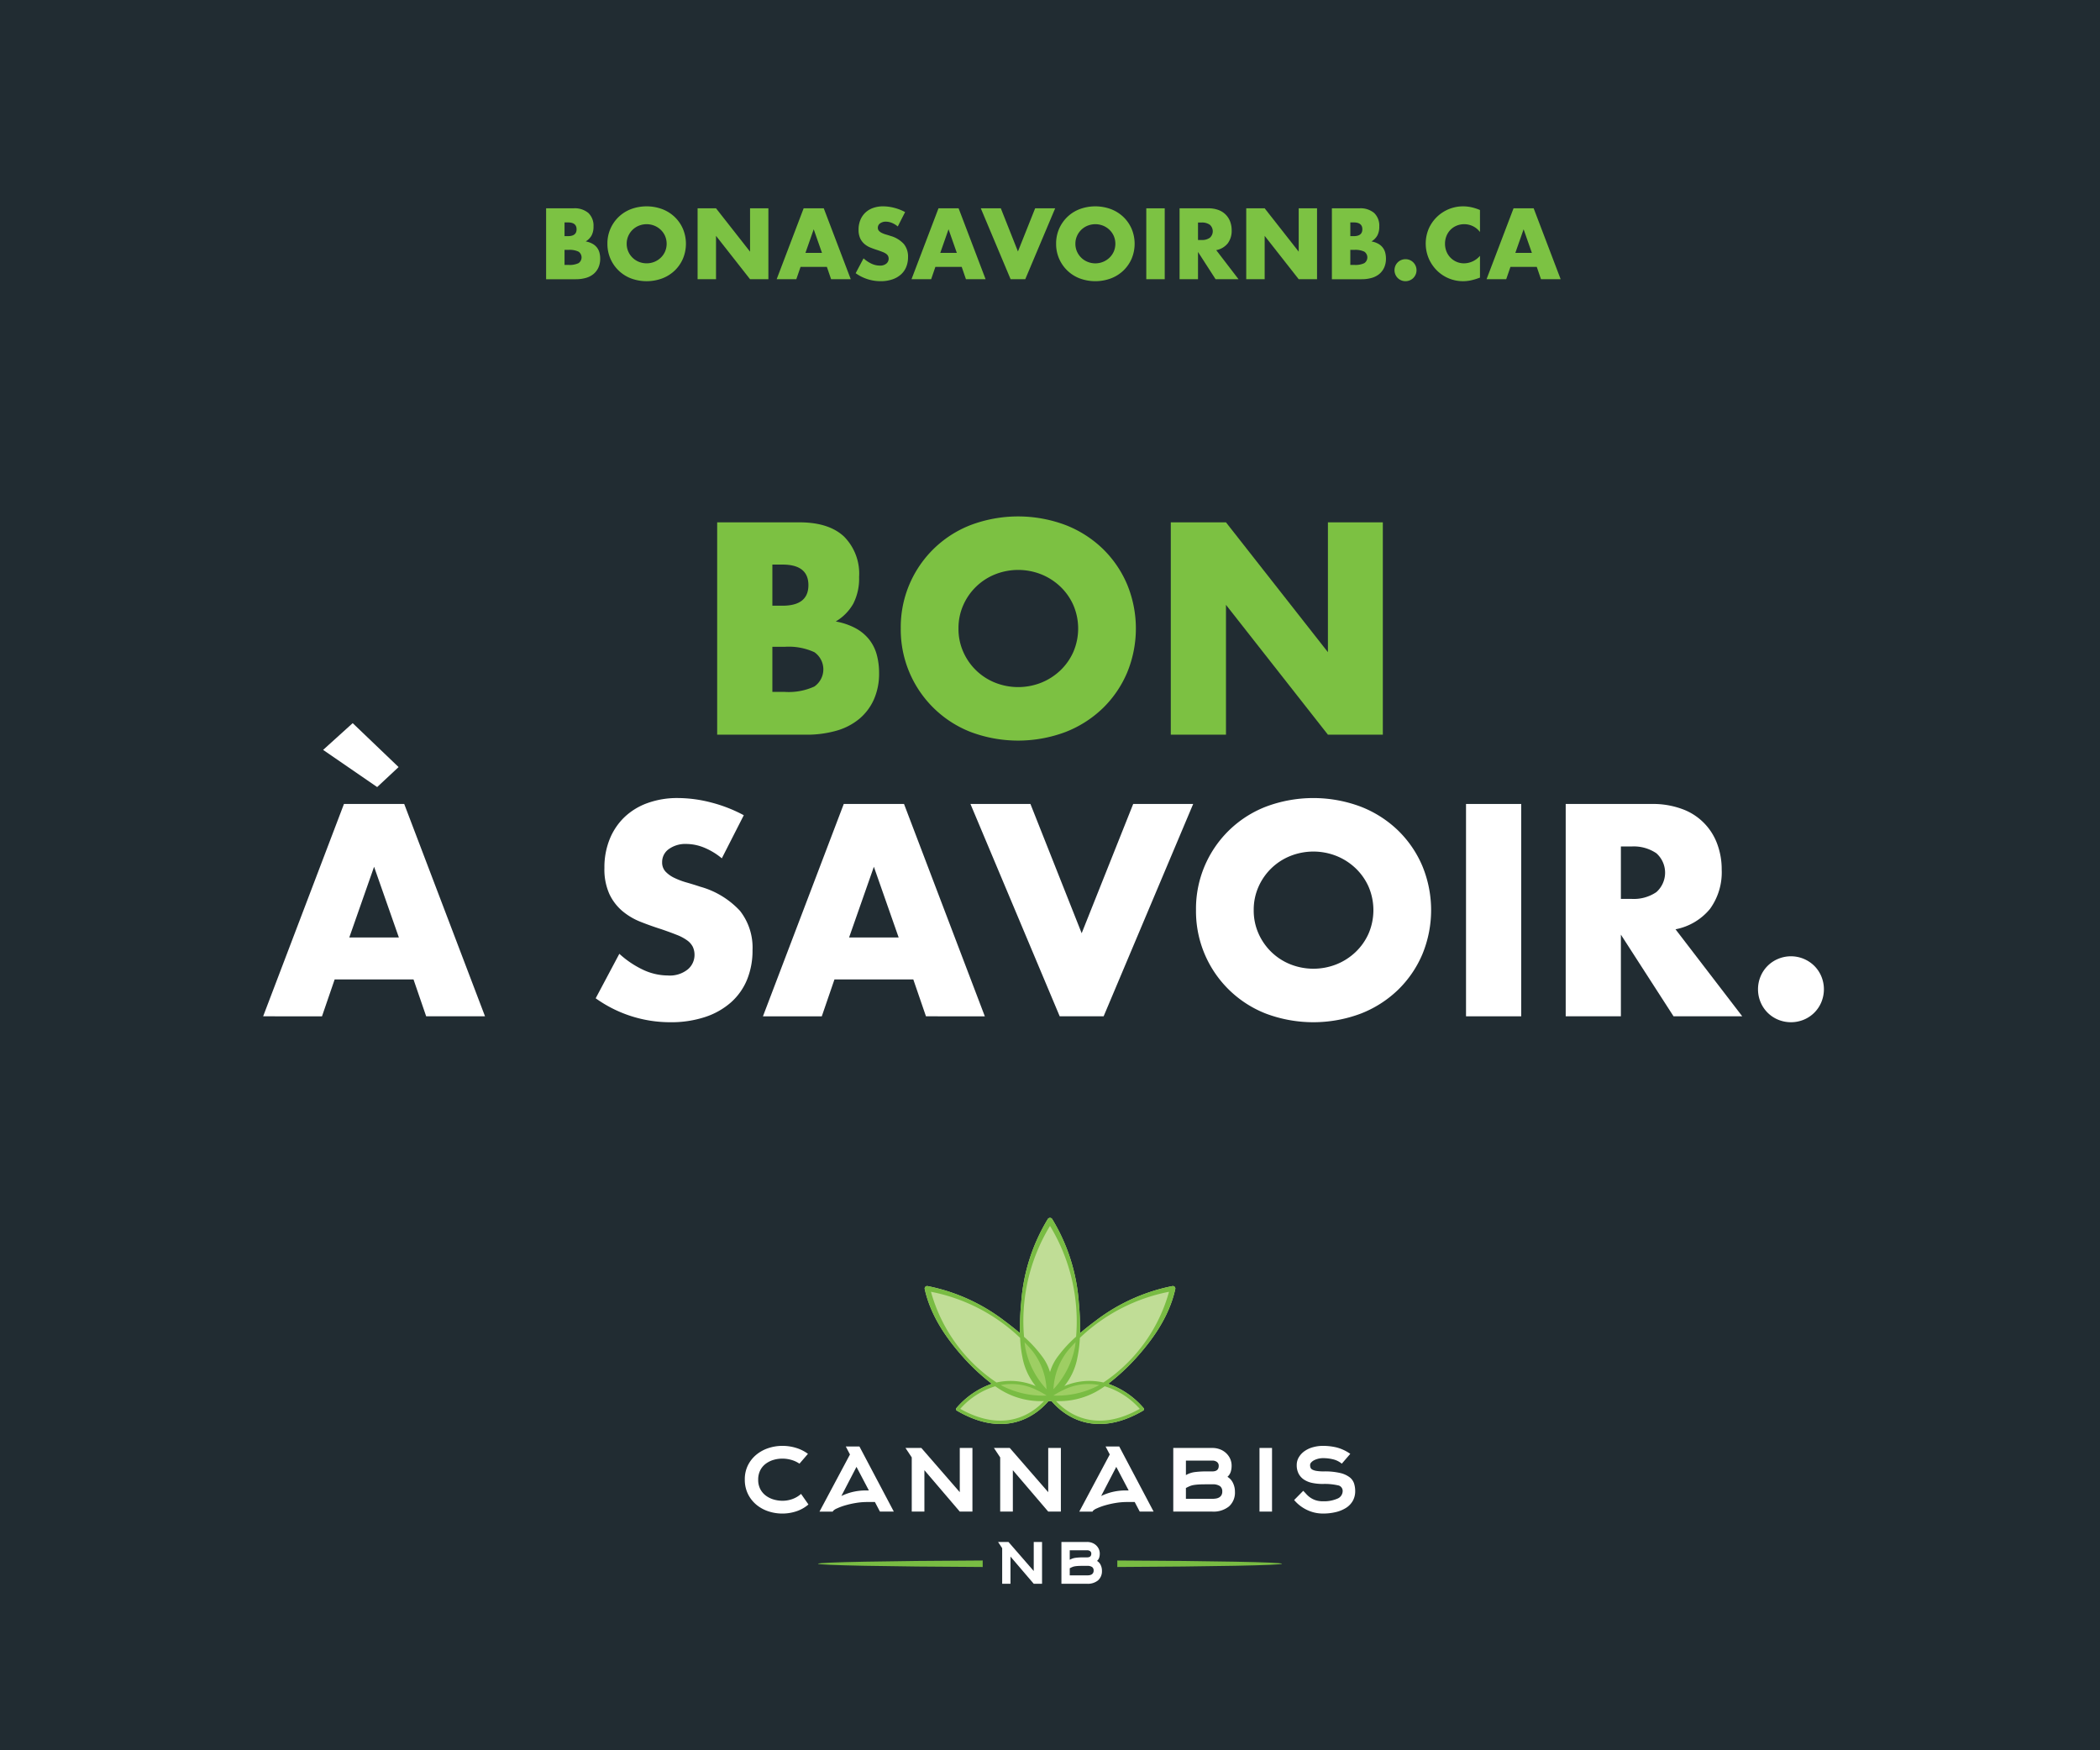 <svg id="Layer_1" data-name="Layer 1" xmlns="http://www.w3.org/2000/svg" xmlns:xlink="http://www.w3.org/1999/xlink" width="300" height="250" viewBox="0 0 300 250"><defs><style>.cls-1{fill:none;}.cls-2{fill:#212c32;}.cls-3{fill:#7cc142;}.cls-4{fill:#fff;}.cls-5{fill:#7cc243;}.cls-6{fill:#79bc43;}.cls-7{clip-path:url(#clip-path);}.cls-8{fill:#c0dd96;}.cls-9{fill:#9ece63;}</style><clipPath id="clip-path"><rect class="cls-1" x="106.402" y="173.951" width="87.195" height="52.267"/></clipPath></defs><title>Artboard 22</title><rect class="cls-2" width="300" height="250"/><path class="cls-3" d="M102.454,74.608H114.2q4.184,0,6.356,2.012a7.503,7.503,0,0,1,2.172,5.792,7.873,7.873,0,0,1-.824,3.802,6.926,6.926,0,0,1-2.514,2.554,9.521,9.521,0,0,1,2.876.986,6.268,6.268,0,0,1,1.931,1.629,6.09,6.09,0,0,1,1.065,2.172,9.944,9.944,0,0,1,.322,2.574A9.101,9.101,0,0,1,124.84,99.91a7.683,7.683,0,0,1-2.092,2.775,8.936,8.936,0,0,1-3.278,1.69,15.488,15.488,0,0,1-4.345.564H102.454Zm7.885,11.907h1.448q3.7,0,3.7-2.937t-3.7-2.937h-1.448Zm0,12.309h1.73a8.791,8.791,0,0,0,4.264-.765,2.982,2.982,0,0,0,0-4.907,8.805,8.805,0,0,0-4.264-.764h-1.73Z"/><path class="cls-3" d="M128.68,89.773a15.628,15.628,0,0,1,9.996-14.782,19.272,19.272,0,0,1,13.536,0,15.994,15.994,0,0,1,5.33,3.398,15.567,15.567,0,0,1,3.478,5.089,16.499,16.499,0,0,1,0,12.59,15.555,15.555,0,0,1-3.478,5.089,15.993,15.993,0,0,1-5.33,3.399,19.285,19.285,0,0,1-13.536,0A15.689,15.689,0,0,1,128.68,89.773Zm8.246,0a8.061,8.061,0,0,0,.685,3.339,8.338,8.338,0,0,0,4.565,4.404,8.924,8.924,0,0,0,6.557,0,8.584,8.584,0,0,0,2.735-1.749,8.269,8.269,0,0,0,1.869-2.655,8.473,8.473,0,0,0,0-6.678,8.273,8.273,0,0,0-1.869-2.654,8.604,8.604,0,0,0-2.735-1.75,8.922,8.922,0,0,0-6.557,0,8.347,8.347,0,0,0-4.565,4.404A8.064,8.064,0,0,0,136.927,89.773Z"/><path class="cls-3" d="M167.256,104.939v-30.33h7.884l14.562,18.544V74.608h7.845v30.33h-7.845l-14.562-18.544v18.544Z"/><path class="cls-4" d="M59.072,139.894H47.809l-1.81,5.27H37.592l11.545-30.33h8.608l11.544,30.33H60.882ZM46.16,107.111l4.224-3.821,6.557,6.274-3.058,2.856Zm10.82,26.79-3.54-10.097L49.9,133.901Z"/><path class="cls-4" d="M103.118,122.598a9.755,9.755,0,0,0-2.574-1.549,6.844,6.844,0,0,0-2.494-.503,4.042,4.042,0,0,0-2.494.725,2.256,2.256,0,0,0-.965,1.891,1.883,1.883,0,0,0,.482,1.327,4.211,4.211,0,0,0,1.268.905,10.706,10.706,0,0,0,1.77.663q.986.283,1.951.604a12.167,12.167,0,0,1,5.651,3.439,8.485,8.485,0,0,1,1.79,5.611,10.931,10.931,0,0,1-.784,4.224,8.816,8.816,0,0,1-2.293,3.238,10.578,10.578,0,0,1-3.701,2.092,15.412,15.412,0,0,1-4.968.744,18.268,18.268,0,0,1-10.659-3.419l3.379-6.355a13.703,13.703,0,0,0,3.499,2.333,8.41,8.41,0,0,0,3.42.764,4.078,4.078,0,0,0,2.876-.885,2.693,2.693,0,0,0,.945-2.011,2.725,2.725,0,0,0-.241-1.187,2.571,2.571,0,0,0-.805-.926,6.471,6.471,0,0,0-1.469-.784q-.905-.362-2.192-.805-1.528-.482-2.996-1.065a9.422,9.422,0,0,1-2.615-1.549,7.196,7.196,0,0,1-1.85-2.434,8.597,8.597,0,0,1-.704-3.721,10.732,10.732,0,0,1,.744-4.083,9.05,9.05,0,0,1,2.092-3.138,9.314,9.314,0,0,1,3.298-2.031,12.455,12.455,0,0,1,4.364-.725,19.098,19.098,0,0,1,4.707.624,20.785,20.785,0,0,1,4.706,1.83Z"/><path class="cls-4" d="M130.471,139.894H119.209l-1.81,5.27h-8.407l11.545-30.33h8.608l11.544,30.33H132.281Zm-2.092-5.993-3.54-10.097-3.54,10.097Z"/><path class="cls-4" d="M147.205,114.834l7.32,18.464,7.361-18.464h8.568l-12.792,30.33h-6.274l-12.752-30.33Z"/><path class="cls-4" d="M170.857,129.999a15.626,15.626,0,0,1,9.995-14.782,19.272,19.272,0,0,1,13.536,0,15.994,15.994,0,0,1,5.33,3.398,15.572,15.572,0,0,1,3.48,5.089,16.512,16.512,0,0,1,0,12.59,15.559,15.559,0,0,1-3.48,5.089,15.993,15.993,0,0,1-5.33,3.399,19.285,19.285,0,0,1-13.536,0,15.685,15.685,0,0,1-9.995-14.783Zm8.246,0a8.078,8.078,0,0,0,.684,3.339,8.434,8.434,0,0,0,1.851,2.655,8.349,8.349,0,0,0,2.715,1.749,8.924,8.924,0,0,0,6.557,0,8.59,8.59,0,0,0,2.735-1.749,8.287,8.287,0,0,0,1.87-2.655,8.485,8.485,0,0,0,0-6.678,8.291,8.291,0,0,0-1.87-2.654,8.606,8.606,0,0,0-2.735-1.75,8.922,8.922,0,0,0-6.557,0,8.355,8.355,0,0,0-4.566,4.404A8.081,8.081,0,0,0,179.103,129.999Z"/><path class="cls-4" d="M217.316,114.834v30.33h-7.884v-30.33Z"/><path class="cls-4" d="M248.893,145.164h-9.815l-7.522-11.665v11.665h-7.884v-30.33H235.94a12.044,12.044,0,0,1,4.425.744,8.332,8.332,0,0,1,4.968,5.009,10.362,10.362,0,0,1,.624,3.62,8.9,8.9,0,0,1-1.67,5.611,8.403,8.403,0,0,1-4.928,2.916Zm-17.338-16.773h1.488a5.748,5.748,0,0,0,3.58-.966,3.712,3.712,0,0,0,0-5.551,5.748,5.748,0,0,0-3.58-.966h-1.488Z"/><path class="cls-4" d="M251.145,141.303a4.692,4.692,0,0,1,.362-1.83,4.626,4.626,0,0,1,2.514-2.515,4.745,4.745,0,0,1,5.169,1.006,4.642,4.642,0,0,1,1.006,1.509,4.803,4.803,0,0,1,0,3.66,4.619,4.619,0,0,1-2.514,2.514,4.806,4.806,0,0,1-3.661,0,4.62,4.62,0,0,1-2.514-2.514A4.693,4.693,0,0,1,251.145,141.303Z"/><path class="cls-5" d="M78.016,29.754h3.923a3.016,3.016,0,0,1,2.122.672,2.501,2.501,0,0,1,.726,1.934,2.624,2.624,0,0,1-.275,1.27,2.326,2.326,0,0,1-.839.854,3.166,3.166,0,0,1,.96.329,2.08,2.08,0,0,1,.645.544,2.051,2.051,0,0,1,.356.725,3.342,3.342,0,0,1,.107.86,3.036,3.036,0,0,1-.249,1.263,2.56,2.56,0,0,1-.698.927,2.985,2.985,0,0,1-1.095.563,5.15,5.15,0,0,1-1.45.189H78.016ZM80.649,33.73h.484q1.236,0,1.235-.98t-1.235-.98h-.484Zm0,4.11h.578a2.942,2.942,0,0,0,1.424-.255.996.996,0,0,0,0-1.639,2.941,2.941,0,0,0-1.424-.256h-.578Z"/><path class="cls-5" d="M86.774,34.818a5.221,5.221,0,0,1,3.338-4.936,6.434,6.434,0,0,1,4.52,0,5.343,5.343,0,0,1,1.78,1.135,5.216,5.216,0,0,1,1.162,1.699,5.519,5.519,0,0,1,0,4.204A5.216,5.216,0,0,1,96.413,38.62a5.343,5.343,0,0,1-1.78,1.135,6.432,6.432,0,0,1-4.52,0,5.241,5.241,0,0,1-3.338-4.936Zm2.754,0a2.695,2.695,0,0,0,.229,1.115,2.788,2.788,0,0,0,1.524,1.471,2.985,2.985,0,0,0,2.189,0,2.857,2.857,0,0,0,.913-.584,2.759,2.759,0,0,0,.625-.887,2.833,2.833,0,0,0,0-2.23,2.759,2.759,0,0,0-.625-.887,2.857,2.857,0,0,0-.913-.584,2.971,2.971,0,0,0-2.189,0,2.788,2.788,0,0,0-1.524,1.471A2.694,2.694,0,0,0,89.528,34.818Z"/><path class="cls-5" d="M99.656,39.882V29.754h2.633l4.862,6.192V29.754H109.77V39.882h-2.619L102.289,33.69v6.192Z"/><path class="cls-5" d="M118.126,38.123H114.364l-.604,1.76h-2.808l3.854-10.128h2.875l3.856,10.128H118.73Zm-.699-2.001-1.182-3.372-1.182,3.372Z"/><path class="cls-5" d="M128.254,32.347a3.246,3.246,0,0,0-.859-.518,2.28,2.28,0,0,0-.833-.168,1.356,1.356,0,0,0-.833.242.752.752,0,0,0-.322.631.627.627,0,0,0,.161.443,1.415,1.415,0,0,0,.424.303,3.603,3.603,0,0,0,.59.221c.22.063.438.13.652.202a4.054,4.054,0,0,1,1.887,1.149,2.832,2.832,0,0,1,.598,1.874,3.643,3.643,0,0,1-.262,1.41,2.93,2.93,0,0,1-.766,1.081,3.527,3.527,0,0,1-1.236.698,5.132,5.132,0,0,1-1.658.249,6.102,6.102,0,0,1-3.559-1.142L123.364,36.9a4.561,4.561,0,0,0,1.169.779,2.797,2.797,0,0,0,1.142.256,1.365,1.365,0,0,0,.961-.296.915.915,0,0,0,.234-1.068.85.85,0,0,0-.268-.309,2.155,2.155,0,0,0-.491-.262c-.201-.081-.445-.17-.732-.269q-.511-.161-1.001-.356a3.143,3.143,0,0,1-.873-.517,2.408,2.408,0,0,1-.618-.812,2.885,2.885,0,0,1-.234-1.243,3.584,3.584,0,0,1,.248-1.363,3.039,3.039,0,0,1,.698-1.048,3.108,3.108,0,0,1,1.102-.678,4.165,4.165,0,0,1,1.458-.242,6.368,6.368,0,0,1,1.57.208,6.928,6.928,0,0,1,1.572.611Z"/><path class="cls-5" d="M137.387,38.123h-3.761l-.605,1.76h-2.807L134.07,29.754h2.874L140.8,39.882h-2.807Zm-.698-2.001-1.183-3.372-1.182,3.372Z"/><path class="cls-5" d="M142.975,29.754l2.445,6.165,2.458-6.165h2.86l-4.271,10.128h-2.095L140.114,29.754Z"/><path class="cls-5" d="M150.874,34.818a5.22,5.22,0,0,1,3.338-4.936,6.436,6.436,0,0,1,4.521,0,5.338,5.338,0,0,1,1.779,1.135,5.201,5.201,0,0,1,1.162,1.699,5.519,5.519,0,0,1,0,4.204,5.201,5.201,0,0,1-1.162,1.699,5.338,5.338,0,0,1-1.779,1.135,6.435,6.435,0,0,1-4.521,0,5.236,5.236,0,0,1-3.338-4.936Zm2.754,0a2.695,2.695,0,0,0,.229,1.115,2.814,2.814,0,0,0,.617.887,2.783,2.783,0,0,0,.908.584,2.926,2.926,0,0,0,3.102-.584,2.774,2.774,0,0,0,.625-.887,2.833,2.833,0,0,0,0-2.23,2.774,2.774,0,0,0-.625-.887,2.863,2.863,0,0,0-.912-.584,2.971,2.971,0,0,0-2.189,0,2.783,2.783,0,0,0-.908.584,2.814,2.814,0,0,0-.617.887A2.694,2.694,0,0,0,153.628,34.818Z"/><path class="cls-5" d="M166.389,29.754V39.882h-2.633V29.754Z"/><path class="cls-5" d="M176.932,39.882H173.655l-2.512-3.896v3.896h-2.633V29.754h4.098a4.025,4.025,0,0,1,1.477.248,2.79,2.79,0,0,1,1.66,1.673,3.467,3.467,0,0,1,.207,1.209,2.977,2.977,0,0,1-.557,1.874,2.812,2.812,0,0,1-1.646.974Zm-5.789-5.601h.498a1.927,1.927,0,0,0,1.195-.322,1.24,1.24,0,0,0,0-1.853,1.926,1.926,0,0,0-1.195-.322h-.498Z"/><path class="cls-5" d="M178.034,39.882V29.754h2.633l4.863,6.192V29.754h2.619V39.882H185.53L180.667,33.69v6.192Z"/><path class="cls-5" d="M190.27,29.754h3.922a3.018,3.018,0,0,1,2.123.672A2.507,2.507,0,0,1,197.04,32.36a2.624,2.624,0,0,1-.275,1.27,2.315,2.315,0,0,1-.84.854,3.146,3.146,0,0,1,.961.329,2.091,2.091,0,0,1,.644.544,2.036,2.036,0,0,1,.357.725,3.387,3.387,0,0,1,.107.86,3.034,3.034,0,0,1-.25,1.263,2.581,2.581,0,0,1-.697.927,2.989,2.989,0,0,1-1.096.563,5.149,5.149,0,0,1-1.451.189H190.27ZM192.903,33.73h.484q1.233,0,1.234-.98t-1.234-.98h-.484Zm0,4.11h.578a2.942,2.942,0,0,0,1.424-.255.996.996,0,0,0,0-1.639,2.941,2.941,0,0,0-1.424-.256h-.578Z"/><path class="cls-5" d="M199.215,38.593a1.575,1.575,0,0,1,.457-1.115,1.54,1.54,0,0,1,.504-.336,1.603,1.603,0,0,1,1.223,0,1.579,1.579,0,0,1,.504,2.565,1.594,1.594,0,0,1-1.726.336,1.524,1.524,0,0,1-.504-.336,1.54,1.54,0,0,1-.336-.504A1.573,1.573,0,0,1,199.215,38.593Z"/><path class="cls-5" d="M211.427,33.139a2.811,2.811,0,0,0-2.256-1.115,2.761,2.761,0,0,0-1.096.216,2.662,2.662,0,0,0-.867.584,2.706,2.706,0,0,0-.57.88,2.889,2.889,0,0,0-.207,1.102,2.925,2.925,0,0,0,.207,1.114,2.685,2.685,0,0,0,1.445,1.478,2.67,2.67,0,0,0,1.074.215,3.046,3.046,0,0,0,2.269-1.074v3.116l-.27.094a7.737,7.737,0,0,1-1.127.316,5.546,5.546,0,0,1-1.035.101,5.29,5.29,0,0,1-3.701-1.512,5.551,5.551,0,0,1-1.174-1.705,5.477,5.477,0,0,1-.008-4.299,5.354,5.354,0,0,1,4.896-3.177,5.579,5.579,0,0,1,1.19.128,7.252,7.252,0,0,1,1.228.396Z"/><path class="cls-5" d="M219.54,38.123H215.778l-.604,1.76h-2.809l3.856-10.128h2.875l3.856,10.128h-2.809Zm-.699-2.001-1.182-3.372-1.182,3.372Z"/><path class="cls-4" d="M115.492,214.889a5.104,5.104,0,0,1-1.72.974,6.378,6.378,0,0,1-4.019,0,5.252,5.252,0,0,1-1.711-.947,4.645,4.645,0,0,1-1.193-1.527,4.578,4.578,0,0,1-.448-2.062,4.463,4.463,0,0,1,.456-2.054,4.64,4.64,0,0,1,1.211-1.509,5.317,5.317,0,0,1,1.72-.93,6.336,6.336,0,0,1,1.983-.316,6.644,6.644,0,0,1,1.948.289,5.538,5.538,0,0,1,1.702.851l-1.211,1.404a3.926,3.926,0,0,0-1.15-.536,4.655,4.655,0,0,0-1.29-.184,4.441,4.441,0,0,0-1.281.184,3.511,3.511,0,0,0-1.105.553,2.659,2.659,0,0,0-.781.939,2.935,2.935,0,0,0-.29,1.343,2.801,2.801,0,0,0,.299,1.333,2.764,2.764,0,0,0,.789.93,3.493,3.493,0,0,0,1.114.553,4.471,4.471,0,0,0,1.272.184,4.114,4.114,0,0,0,1.43-.254,3.728,3.728,0,0,0,1.22-.728l1.053,1.509Z"/><path class="cls-4" d="M124.126,212.889l-1.772-3.37-2.159,4.159a8.739,8.739,0,0,1,1.352-.509,8.118,8.118,0,0,1,2.334-.28Zm-3.299-6.282h1.948l4.914,9.301h-1.983l-.72-1.369h-1.088a9.95,9.95,0,0,0-1.667.141,12.823,12.823,0,0,0-1.5.342,8.293,8.293,0,0,0-1.141.421,1.72,1.72,0,0,0-.57.36l-.052.105h-1.896l4.352-8.16-.596-1.141Z"/><polygon class="cls-4" points="131.619 206.817 137.111 213.134 137.111 206.817 138.919 206.817 138.919 215.907 137.111 215.907 132.057 209.993 132.057 215.907 130.25 215.907 130.25 208.168 129.355 206.817 131.619 206.817 131.619 206.817"/><polygon class="cls-4" points="144.253 206.817 149.746 213.134 149.746 206.817 151.553 206.817 151.553 215.907 149.746 215.907 144.692 209.993 144.692 215.907 142.884 215.907 142.884 208.168 141.989 206.817 144.253 206.817 144.253 206.817"/><path class="cls-4" d="M161.239,212.889l-1.772-3.37-2.159,4.159a8.745,8.745,0,0,1,1.352-.509,8.118,8.118,0,0,1,2.334-.28Zm-3.299-6.282h1.948l4.914,9.301h-1.983l-.72-1.369h-1.088a9.952,9.952,0,0,0-1.667.141,12.828,12.828,0,0,0-1.5.342,8.29,8.29,0,0,0-1.141.421,1.719,1.719,0,0,0-.57.36l-.052.105h-1.896l4.352-8.16-.597-1.141Z"/><path class="cls-4" d="M169.417,214.082h3.772a3.147,3.147,0,0,0,.536-.044,1.3,1.3,0,0,0,.447-.158.899.899,0,0,0,.316-.316,1.022,1.022,0,0,0,.123-.535.9.9,0,0,0-.334-.763,1.82,1.82,0,0,0-1.088-.254h-.93q-.633,0-1.044.026a6.653,6.653,0,0,0-.711.079,2.473,2.473,0,0,0-.544.158q-.246.106-.544.263v1.544Zm0-3.387a3.385,3.385,0,0,1,1.325-.439,12.742,12.742,0,0,1,1.518-.088h.93q.913,0,.913-.79a.663.663,0,0,0-.255-.561,1.057,1.057,0,0,0-.658-.194H169.417v2.071Zm7.002,2.37a2.633,2.633,0,0,1-.851,2.105,3.517,3.517,0,0,1-2.378.737h-5.58v-9.09h5.58a3.047,3.047,0,0,1,1.062.184,2.657,2.657,0,0,1,.877.527,2.549,2.549,0,0,1,.597.807,2.415,2.415,0,0,1,.219,1.044,2.763,2.763,0,0,1-.131.86,1.589,1.589,0,0,1-.465.702,2,2,0,0,1,.79.877,2.829,2.829,0,0,1,.281,1.246Z"/><polygon class="cls-4" points="179.928 215.907 179.928 206.817 181.718 206.817 181.718 215.907 179.928 215.907 179.928 215.907"/><path class="cls-4" d="M191.685,209.063a3.029,3.029,0,0,0-1.215-.614,5.982,5.982,0,0,0-1.477-.176,2.847,2.847,0,0,0-1.242.289,1.45,1.45,0,0,0-.428.316.562.562,0,0,0-.166.377,1.096,1.096,0,0,0,.061.378.549.549,0,0,0,.263.28,1.916,1.916,0,0,0,.595.184,6.344,6.344,0,0,0,1.059.07,9.56,9.56,0,0,1,2.319.228,3.539,3.539,0,0,1,1.357.614,1.866,1.866,0,0,1,.63.895,3.55,3.55,0,0,1,.158,1.053,2.802,2.802,0,0,1-.351,1.43,2.892,2.892,0,0,1-.974,1,4.798,4.798,0,0,1-1.465.597,7.737,7.737,0,0,1-1.808.202,5.23,5.23,0,0,1-2.289-.517,5.439,5.439,0,0,1-1.834-1.413l1.298-1.316q.211.211.447.474a3.316,3.316,0,0,0,.562.492,3.014,3.014,0,0,0,.763.378,3.286,3.286,0,0,0,1.053.149,4.756,4.756,0,0,0,2.036-.368,1.181,1.181,0,0,0,.773-1.105.806.806,0,0,0-.693-.807,8.535,8.535,0,0,0-2.115-.193,7.489,7.489,0,0,1-1.509-.141,3.4,3.4,0,0,1-1.184-.465,2.296,2.296,0,0,1-.781-.842,2.595,2.595,0,0,1-.281-1.255,2.133,2.133,0,0,1,.307-1.123,2.865,2.865,0,0,1,.816-.868,3.853,3.853,0,0,1,1.193-.553A5.257,5.257,0,0,1,189,206.519a8.311,8.311,0,0,1,1.948.228,5.949,5.949,0,0,1,1.948.913l-1.211,1.404Z"/><polygon class="cls-4" points="144.067 220.244 147.677 224.395 147.677 220.244 148.864 220.244 148.864 226.218 147.677 226.218 144.355 222.331 144.355 226.218 143.168 226.218 143.168 221.132 142.58 220.244 144.067 220.244 144.067 220.244"/><path class="cls-4" d="M152.819,225.018h2.48a2.086,2.086,0,0,0,.352-.029.87.87,0,0,0,.294-.104.605.605,0,0,0,.208-.208.677.677,0,0,0,.081-.352.593.593,0,0,0-.219-.501,1.198,1.198,0,0,0-.715-.167h-.611q-.415,0-.686.017a4.366,4.366,0,0,0-.468.052,1.641,1.641,0,0,0-.357.104c-.107.046-.226.104-.357.173v1.015Zm0-2.226a2.235,2.235,0,0,1,.871-.288,8.42,8.42,0,0,1,.998-.058h.611q.599,0,.6-.519a.438.438,0,0,0-.167-.369.699.699,0,0,0-.432-.127h-2.48v1.361Zm4.601,1.557a1.733,1.733,0,0,1-.559,1.384,2.313,2.313,0,0,1-1.562.484h-3.667v-5.973h3.667a2.005,2.005,0,0,1,.698.121,1.757,1.757,0,0,1,.577.346,1.69,1.69,0,0,1,.392.53,1.59,1.59,0,0,1,.144.686,1.814,1.814,0,0,1-.086.565,1.049,1.049,0,0,1-.306.461,1.315,1.315,0,0,1,.519.577,1.856,1.856,0,0,1,.185.819Z"/><path class="cls-6" d="M140.385,222.891c-13.613.06-23.524.246-23.524.465s9.911.404,23.524.465v-.93Z"/><g class="cls-7"><path class="cls-6" d="M159.615,222.891v.93c13.613-.061,23.525-.246,23.525-.465s-9.911-.405-23.525-.465Z"/><path class="cls-8" d="M162.284,193.981c2.143-2.387,4.708-5.725,5.619-9.885a.358.358,0,0,0-.433-.397,26.519,26.519,0,0,0-10.975,4.974c-.833.619-1.563,1.202-2.205,1.753a38.282,38.282,0,0,0-.171-4.349,26.578,26.578,0,0,0-3.811-11.962.37.37,0,0,0-.616,0,26.572,26.572,0,0,0-3.809,11.961,38.953,38.953,0,0,0-.173,4.348c-.641-.55-1.372-1.133-2.204-1.752a26.52,26.52,0,0,0-10.975-4.974.358.358,0,0,0-.433.397c.911,4.16,3.476,7.497,5.619,9.885a30.161,30.161,0,0,0,3.97,3.672,11.708,11.708,0,0,0-5.059,3.473.244.244,0,0,0,.062.361c7.296,4.262,11.687.295,13.088-1.361l.09.001a.454.454,0,0,0,.071.007l.061-.003.061.003a.462.462,0,0,0,.071-.007l.09-.001c1.402,1.656,5.792,5.623,13.088,1.361a.244.244,0,0,0,.062-.361,11.71,11.71,0,0,0-5.059-3.473,30.186,30.186,0,0,0,3.97-3.672Z"/></g><path class="cls-9" d="M144.892,197.583a6.137,6.137,0,0,0-1.963.139l-.268.078.242.14a12.913,12.913,0,0,0,6.158,1.524c.293,0,.464-.011.472-.012l.354-.026-.298-.193a9.86,9.86,0,0,0-4.697-1.65Z"/><path class="cls-9" d="M149.42,198.522l.197.215.011-.291a9.574,9.574,0,0,0-3.18-6.829l-.191-.173-.009.258a6.931,6.931,0,0,0,.356,2.07,12.592,12.592,0,0,0,2.816,4.75Z"/><path class="cls-9" d="M157.071,197.722a6.144,6.144,0,0,0-1.964-.139,9.861,9.861,0,0,0-4.697,1.65l-.298.193.354.026c.008,0,.178.012.472.012a12.914,12.914,0,0,0,6.158-1.524l.242-.14-.269-.078Z"/><g class="cls-7"><path class="cls-9" d="M150.383,198.737l.197-.215a12.588,12.588,0,0,0,2.815-4.75,6.947,6.947,0,0,0,.357-2.07l-.009-.258-.19.173a9.576,9.576,0,0,0-3.18,6.829l.011.291Z"/><path class="cls-6" d="M157.64,197.466a9.123,9.123,0,0,0-5.592.511,9.049,9.049,0,0,0,1.863-4.046,17.46,17.46,0,0,0,.355-2.836,25.522,25.522,0,0,1,12.737-6.585A22.97,22.97,0,0,1,157.64,197.466Zm5.18,3.766c-6.417,3.607-10.415.557-11.962-1.109a10.979,10.979,0,0,0,5.832-1.399q.542-.307,1.13-.716a10.835,10.835,0,0,1,5,3.223Zm-12.345-1.899c.295-.192.585-.36.87-.512l.008-.009c.123-.065.256-.13.395-.195.033-.015.065-.031.098-.046l.03-.014a8.009,8.009,0,0,1,5.141-.726l.023.003-.004.002h0a12.841,12.841,0,0,1-6.562,1.497Zm3.18-7.634c-.029.261-.059.504-.091.724a12.292,12.292,0,0,1-3.073,6.012,9.649,9.649,0,0,1,1.966-5.402c.314-.384.715-.838,1.197-1.335ZM150,195.983a6.937,6.937,0,0,0-1.203-2.338,17.801,17.801,0,0,0-2.506-2.707A26.181,26.181,0,0,1,150,175.101a26.319,26.319,0,0,1,3.729,15.82,17.847,17.847,0,0,0-2.526,2.725A6.933,6.933,0,0,0,150,195.983Zm-7.038,1.853h0l-.004-.002.023-.003a8.009,8.009,0,0,1,5.142.727l.031.014.096.045c.139.065.272.131.396.196l.008.009c.284.151.574.319.869.511a12.841,12.841,0,0,1-6.562-1.497Zm-5.783,3.396a10.837,10.837,0,0,1,5-3.223q.588.409,1.13.716a10.98,10.98,0,0,0,5.832,1.399c-1.547,1.667-5.545,4.716-11.962,1.109Zm9.188-9.509c.472.487.864.933,1.173,1.31a9.651,9.651,0,0,1,1.966,5.402,12.054,12.054,0,0,1-3.039-5.946c-.035-.233-.069-.491-.1-.766ZM132.997,184.51a25.524,25.524,0,0,1,12.735,6.583,17.881,17.881,0,0,0,.334,2.8,9.226,9.226,0,0,0,1.887,4.086,9.123,9.123,0,0,0-5.594-.512,22.97,22.97,0,0,1-9.363-12.957Zm29.287,9.471c2.143-2.387,4.708-5.725,5.619-9.885a.358.358,0,0,0-.433-.397,26.519,26.519,0,0,0-10.975,4.974c-.833.619-1.563,1.202-2.205,1.753a38.282,38.282,0,0,0-.171-4.349,26.578,26.578,0,0,0-3.811-11.962.37.37,0,0,0-.616,0,26.572,26.572,0,0,0-3.809,11.961,38.953,38.953,0,0,0-.173,4.348c-.641-.55-1.372-1.133-2.204-1.752a26.52,26.52,0,0,0-10.975-4.974.358.358,0,0,0-.433.397c.911,4.16,3.476,7.497,5.619,9.885a30.161,30.161,0,0,0,3.97,3.672,11.708,11.708,0,0,0-5.059,3.473.244.244,0,0,0,.062.361c7.296,4.262,11.687.295,13.088-1.361l.09.001a.454.454,0,0,0,.071.007l.061-.003.061.003a.462.462,0,0,0,.071-.007l.09-.001c1.402,1.656,5.792,5.623,13.088,1.361a.244.244,0,0,0,.062-.361,11.71,11.71,0,0,0-5.059-3.473,30.186,30.186,0,0,0,3.97-3.672Z"/></g></svg>